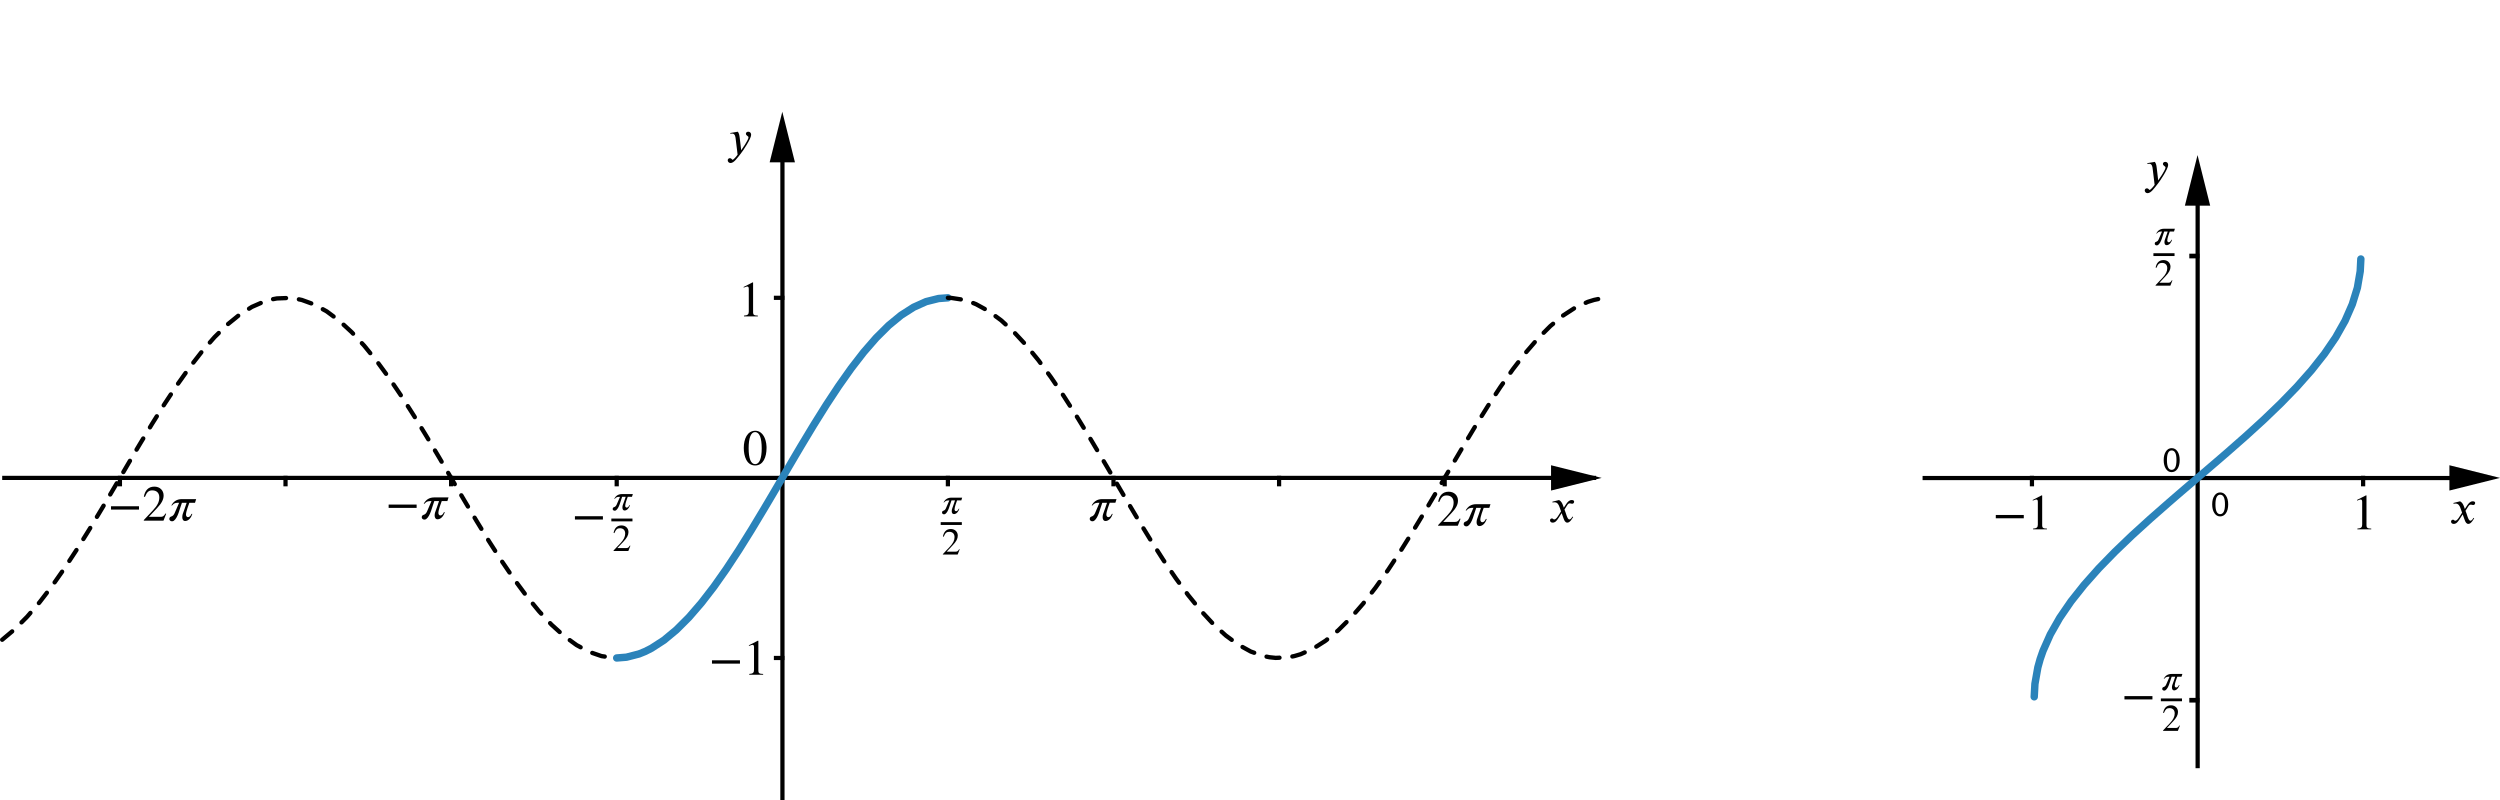 <?xml version='1.0' ?><svg xmlns:ns0="http://www.iki.fi/pav/software/textext/" xmlns:dc="http://purl.org/dc/elements/1.1/" xmlns:cc="http://creativecommons.org/ns#" xmlns:rdf="http://www.w3.org/1999/02/22-rdf-syntax-ns#" xmlns:svg="http://www.w3.org/2000/svg" xmlns="http://www.w3.org/2000/svg" id="svg2" version="1.1" width="576.87" height="184.7" viewBox="5.5 93.486 1173.872 375.847" preserveAspectRatio="none">
  <defs id="defs351">
    <clipPath id="clip1">
      <path id="path9" d="m 0,0 0,439 758,0 0,-439 z" />
    </clipPath>
    <clipPath id="clip2">
      <path id="path18" d="m 0,0 0,439 758,0 0,-439 z" />
    </clipPath>
    <clipPath id="clip3">
      <path id="path27" d="m 0,0 0,439 758,0 0,-439 z" />
    </clipPath>
    <clipPath id="clip4">
      <path id="path36" d="m 0,0 0,439 758,0 0,-439 z" />
    </clipPath>
    <clipPath id="clip6">
      <path id="path54" d="m 0,0 0,439 758,0 0,-439 z" />
    </clipPath>
    <clipPath id="clip8">
      <path id="path72" d="m 0,0 0,439 758,0 0,-439 z" />
    </clipPath>
    <clipPath id="clip10">
      <path id="path90" d="m 0,0 0,439 758,0 0,-439 z" />
    </clipPath>
    <clipPath id="clip12">
      <path id="path108" d="m 0,0 0,439 758,0 0,-439 z" />
    </clipPath>
    <clipPath id="clip13">
      <path id="path117" d="m 0,0 0,439 758,0 0,-439 z" />
    </clipPath>
    <clipPath id="clip15">
      <path id="path135" d="m 0,0 0,439 758,0 0,-439 z" />
    </clipPath>
    <clipPath id="clip17">
      <path id="path153" d="m 0,0 0,439 758,0 0,-439 z" />
    </clipPath>
    <clipPath id="clip19">
      <path id="path171" d="m 0,0 0,439 758,0 0,-439 z" />
    </clipPath>
    <clipPath id="clip21">
      <path id="path189" d="m 0,0 0,439 758,0 0,-439 z" />
    </clipPath>
    <clipPath id="clip25">
      <path id="path225" d="m 0,0 0,439 758,0 0,-439 z" />
    </clipPath>
    <clipPath id="clip26">
      <path id="path234" d="m 0,0 0,439 758,0 0,-439 z" />
    </clipPath>
    <clipPath id="clip28">
      <path id="path252" d="m 0,0 0,439 758,0 0,-439 z" />
    </clipPath>
    <clipPath clipPathUnits="userSpaceOnUse" id="clipPath3195">
      <rect style="fill:#000000;fill-opacity:0;fill-rule:nonzero;stroke:#2b83ba;stroke-width:3.364;stroke-linecap:square;stroke-miterlimit:4;stroke-opacity:1;stroke-dasharray:none;stroke-dashoffset:0" id="rect3197" width="723.52" height="452.2" x="109.328" y="-46.884" ry="0.626" />
    </clipPath>
  </defs>
  <g style="stroke-width:1;stroke-linecap:square;stroke-linejoin:miter;stroke-miterlimit:10;stroke-dasharray:none;stroke-dashoffset:0" id="misc" transform="matrix(0.9,0,0,0.9,410.329,128.284)" clip-path="url(#clipPath3195)" />
  <g id="g8904">
    <g transform="matrix(0.693,0,0,0.693,116.482,165.18)" clip-path="url(#clip1)" id="g11" style="stroke-width:1;stroke-linecap:square;stroke-linejoin:miter;stroke-miterlimit:10;stroke-dasharray:none;stroke-dashoffset:0">
      <g id="g13" style="fill:none;stroke:#000000;stroke-width:2.858;stroke-linecap:butt;stroke-opacity:1">
        <path style="stroke-width:2.858" d="m 370,3 0,436" id="path15" />
      </g>
    </g>
    <g transform="matrix(0.99,0,0,0.99,6.529,143.971)" clip-path="url(#clip2)" id="g20" style="stroke-width:1;stroke-linecap:square;stroke-linejoin:miter;stroke-miterlimit:10;stroke-dasharray:none;stroke-dashoffset:0">
      <g id="g22" style="fill:#000000;fill-opacity:1;fill-rule:evenodd;stroke:none">
        <path d="m 370,2 -6,24 12,0" id="path24" />
      </g>
    </g>
    <g transform="matrix(0.99,0,0,0.99,6.529,95.133)" clip-path="url(#clip3)" id="g29" style="stroke-width:1;stroke-linecap:square;stroke-linejoin:miter;stroke-miterlimit:10;stroke-dasharray:none;stroke-dashoffset:0">
      <g id="g31" style="fill:none;stroke:#000000;stroke-width:2;stroke-linecap:butt;stroke-opacity:1">
        <path d="m 0,225 755,0" id="path33" />
      </g>
    </g>
    <g transform="matrix(0.99,0,0,0.99,9.112,95.133)" clip-path="url(#clip4)" id="g38" style="stroke-width:1;stroke-linecap:square;stroke-linejoin:miter;stroke-miterlimit:10;stroke-dasharray:none;stroke-dashoffset:0">
      <g id="g40" style="fill:#000000;fill-opacity:1;fill-rule:evenodd;stroke:none">
        <path d="m 756,225 -24,-6 0,12" id="path42" />
      </g>
    </g>
    <g transform="matrix(0.99,0,0,0.99,6.529,95.133)" clip-path="url(#clip6)" id="g56" style="stroke-width:1;stroke-linecap:square;stroke-linejoin:miter;stroke-miterlimit:10;stroke-dasharray:none;stroke-dashoffset:0">
      <g id="g58" style="fill:none;stroke:#000000;stroke-width:2;stroke-linecap:butt;stroke-opacity:1">
        <path d="m 55.841,225 0,3" id="path60" />
      </g>
    </g>
    <g transform="matrix(0.99,0,0,0.99,6.529,95.133)" clip-path="url(#clip8)" id="g74" style="stroke-width:1;stroke-linecap:square;stroke-linejoin:miter;stroke-miterlimit:10;stroke-dasharray:none;stroke-dashoffset:0">
      <g id="g76" style="fill:none;stroke:#000000;stroke-width:2;stroke-linecap:butt;stroke-opacity:1">
        <path d="m 134.38,225 0,3" id="path78" />
      </g>
    </g>
    <g transform="matrix(0.99,0,0,0.99,6.529,95.133)" clip-path="url(#clip10)" id="g92" style="stroke-width:1;stroke-linecap:square;stroke-linejoin:miter;stroke-miterlimit:10;stroke-dasharray:none;stroke-dashoffset:0">
      <g id="g94" style="fill:none;stroke:#000000;stroke-width:2;stroke-linecap:butt;stroke-opacity:1">
        <path d="m 212.92,225 0,3" id="path96" />
      </g>
    </g>
    <g transform="matrix(0.99,0,0,0.99,6.529,95.133)" clip-path="url(#clip12)" id="g110" style="stroke-width:1;stroke-linecap:square;stroke-linejoin:miter;stroke-miterlimit:10;stroke-dasharray:none;stroke-dashoffset:0">
      <g id="g112" style="fill:none;stroke:#000000;stroke-width:2;stroke-linecap:butt;stroke-opacity:1">
        <path d="m 291.46,225 0,3" id="path114" />
      </g>
    </g>
    <g transform="matrix(0.99,0,0,0.99,6.529,95.133)" clip-path="url(#clip15)" id="g137" style="stroke-width:1;stroke-linecap:square;stroke-linejoin:miter;stroke-miterlimit:10;stroke-dasharray:none;stroke-dashoffset:0">
      <g id="g139" style="fill:none;stroke:#000000;stroke-width:2;stroke-linecap:butt;stroke-opacity:1">
        <path d="m 448.54,225 0,3" id="path141" />
      </g>
    </g>
    <g transform="matrix(0.99,0,0,0.99,6.529,95.133)" clip-path="url(#clip17)" id="g155" style="stroke-width:1;stroke-linecap:square;stroke-linejoin:miter;stroke-miterlimit:10;stroke-dasharray:none;stroke-dashoffset:0">
      <g id="g157" style="fill:none;stroke:#000000;stroke-width:2;stroke-linecap:butt;stroke-opacity:1">
        <path d="m 527.08,225 0,3" id="path159" />
      </g>
    </g>
    <g transform="matrix(0.99,0,0,0.99,6.529,95.133)" clip-path="url(#clip19)" id="g173" style="stroke-width:1;stroke-linecap:square;stroke-linejoin:miter;stroke-miterlimit:10;stroke-dasharray:none;stroke-dashoffset:0">
      <g id="g175" style="fill:none;stroke:#000000;stroke-width:2;stroke-linecap:butt;stroke-opacity:1">
        <path d="m 605.62,225 0,3" id="path177" />
      </g>
    </g>
    <g transform="matrix(0.99,0,0,0.99,6.529,95.133)" clip-path="url(#clip21)" id="g191" style="stroke-width:1;stroke-linecap:square;stroke-linejoin:miter;stroke-miterlimit:10;stroke-dasharray:none;stroke-dashoffset:0">
      <g id="g193" style="fill:none;stroke:#000000;stroke-width:2;stroke-linecap:butt;stroke-opacity:1">
        <path d="m 684.16,225 0,3" id="path195" />
      </g>
    </g>
    <g transform="matrix(0.99,0,0,0.99,6.529,95.133)" clip-path="url(#clip25)" id="g227" style="stroke-width:1;stroke-linecap:square;stroke-linejoin:miter;stroke-miterlimit:10;stroke-dasharray:none;stroke-dashoffset:0">
      <g id="g229" style="fill:none;stroke:#000000;stroke-width:2;stroke-linecap:butt;stroke-opacity:1">
        <path d="m 367,310.41 3,0" id="path231" />
      </g>
    </g>
    <g transform="matrix(0.99,0,0,0.99,6.529,95.133)" clip-path="url(#clip28)" id="g254" style="stroke-width:1;stroke-linecap:square;stroke-linejoin:miter;stroke-miterlimit:10;stroke-dasharray:none;stroke-dashoffset:0">
      <g id="g256" style="fill:none;stroke:#000000;stroke-width:2;stroke-linecap:butt;stroke-opacity:1">
        <path d="m 367,139.59 3,0" id="path258" />
      </g>
    </g>
    <path style="fill:none;stroke:#2b83ba;stroke-width:3.492;stroke-linecap:round;stroke-linejoin:round;stroke-miterlimit:10;stroke-dasharray:none;stroke-dashoffset:0;stroke-opacity:1" id="path287" d="m 295.074,402.439 4.584,-0.366 5.871,-1.515 2.93,-1.188 2.93,-1.485 5.861,-3.792 5.861,-4.861 5.861,-5.861 5.861,-6.782 5.871,-7.593 5.861,-8.326 5.861,-8.91 5.861,-9.395 5.861,-9.732 2.94,-4.96 2.93,-4.98 2.93,-5.009 2.93,-5 2.93,-4.99 2.93,-4.95 5.861,-9.722 5.861,-9.375 5.871,-8.9 5.861,-8.286 5.861,-7.574 5.861,-6.742 5.861,-5.831 5.871,-4.821 5.861,-3.742 5.861,-2.633 5.861,-1.465 4.356,-0.327" />
    <path style="fill:none;stroke:#000000;stroke-width:2.035;stroke-linecap:round;stroke-linejoin:round;stroke-miterlimit:10;stroke-dasharray:6.105,6.105;stroke-dashoffset:0;stroke-opacity:1" id="path300" d="m 450.584,233.327 1.505,0.04 5.861,0.891 2.94,0.891 2.93,1.178 5.861,3.217 5.861,4.306 5.861,5.346 5.861,6.306 5.871,7.178 5.861,7.96 5.861,8.613 5.861,9.158 5.861,9.573 5.861,9.851 2.94,4.99 2.93,5 2.93,5.009 2.93,4.99 5.861,9.851 5.861,9.573 5.861,9.167 5.871,8.623 5.861,7.96 5.861,7.197 5.861,6.316 5.861,5.356 5.871,4.316 5.861,3.227 5.861,2.079 2.93,0.604 2.93,0.307 5.861,-0.277 2.93,-0.584 2.94,-0.871 5.861,-2.614 5.861,-3.742 5.861,-4.801 5.861,-5.821 5.861,-6.732 5.871,-7.564 5.861,-8.276 5.861,-8.89 5.861,-9.375 5.861,-9.722 2.93,-4.95 2.94,-4.98 2.93,-5.009 2.93,-5 2.93,-4.99 2.93,-4.96 5.861,-9.732 5.861,-9.395 5.861,-8.93 5.871,-8.326 5.861,-7.603 5.861,-6.791 5.861,-5.871 5.861,-4.871 5.871,-3.812 5.861,-2.683 2.93,-0.911 2.93,-0.614" />
    <path style="fill:none;stroke:#000000;stroke-width:2.035;stroke-linecap:round;stroke-linejoin:round;stroke-miterlimit:10;stroke-dasharray:6.105,6.105;stroke-dashoffset:0;stroke-opacity:1" id="path313" d="m 6.529,393.876 5.863,-4.91 5.863,-5.91 5.863,-6.831 5.863,-7.633 5.862,-8.356 5.863,-8.94 5.863,-9.415 5.863,-9.752 2.931,-4.96 2.931,-4.99 2.931,-5 2.931,-5.009 2.931,-4.98 2.931,-4.94 5.862,-9.712 5.863,-9.355 5.863,-8.87 5.863,-8.257 5.863,-7.534 5.861,-6.692 5.861,-5.782 5.871,-4.762 5.861,-3.703 5.861,-2.564 2.93,-0.851 2.93,-0.554 5.861,-0.228 2.93,0.327 2.93,0.624 5.871,2.128 5.861,3.267 5.861,4.366 5.861,5.396 5.861,6.356 5.871,7.217 5.861,7.989 5.861,8.653 5.861,9.187 5.861,9.583 5.871,9.86 2.93,4.99 2.93,5.009 2.93,5 2.93,4.99 5.861,9.841 5.861,9.553 5.871,9.138 5.861,8.593 5.861,7.93 5.861,7.148 5.861,6.277 5.861,5.296 5.871,4.267 5.861,3.168 5.861,2.02 5.861,0.851 1.277,0.03" />
    <rect y="93.486" x="47.612" height="358.142" width="693.901" id="rect8402" style="fill:#000000;fill-opacity:0;fill-rule:nonzero;stroke:none" />
    <g style="font-style:normal;font-variant:normal;font-weight:normal;font-stretch:normal;letter-spacing:normal;word-spacing:normal;text-anchor:start;fill:none;fill-opacity:1;fill-rule:evenodd;stroke:#000000;stroke-linecap:butt;stroke-linejoin:miter;stroke-miterlimit:10.433;stroke-dasharray:none;stroke-dashoffset:0;stroke-opacity:1" id="g5812" transform="matrix(2,0,0,-2,285.729,1293.153)" xml:space="preserve" stroke-miterlimit="10.433" font-style="normal" font-variant="normal" font-weight="normal" font-stretch="normal" font-size-adjust="none" letter-spacing="normal" word-spacing="normal" ns0:text="$x$" ns0:preamble="/Users/prmb/CMEP/underground-inkscape-preamble.tex"><path style="fill:#000000;stroke-width:0" d="m 227.03,480.64 -0.23,0.64 c -0.15,0.39 -0.37,0.88 -0.89,1.16 l -1.56,-0.39 0.04,-0.21 c 0.12,0.05 0.29,0.07 0.45,0.07 0.65,0 0.95,-0.48 1.15,-1.05 l 0.39,-1.09 -0.76,-1.19 c -0.38,-0.58 -0.69,-0.7 -0.83,-0.7 -0.3,0 -0.25,0.24 -0.55,0.24 -0.3,0 -0.45,-0.25 -0.45,-0.44 0,-0.26 0.19,-0.55 0.61,-0.55 0.66,0 1,0.51 1.38,1.08 l 0.74,1.16 0.48,-1.33 c 0.15,-0.43 0.38,-0.91 0.86,-0.91 0.68,0 1.21,1.13 1.36,1.31 l -0.17,0.12 c -0.25,-0.51 -0.53,-0.68 -0.72,-0.68 -0.53,0 -0.8,1.6 -1.15,2.33 l 0.64,1 c 0.17,0.26 0.3,0.45 0.65,0.45 0.2,0 0.26,-0.1 0.52,-0.1 0.31,0 0.46,0.27 0.46,0.49 0,0.25 -0.2,0.39 -0.57,0.39 -0.6,0 -1.01,-0.52 -1.32,-0.99 z" id="path5814" /></g>    <g ns0:preamble="/Users/prmb/CMEP/underground-inkscape-preamble.tex" ns0:text="$y$" word-spacing="normal" letter-spacing="normal" font-size-adjust="none" font-stretch="normal" font-weight="normal" font-variant="normal" font-style="normal" stroke-miterlimit="10.433" xml:space="preserve" transform="matrix(2,0,0,-2,-100.372,1120.19)" id="g5816" style="font-style:normal;font-variant:normal;font-weight:normal;font-stretch:normal;letter-spacing:normal;word-spacing:normal;text-anchor:start;fill:none;fill-opacity:1;fill-rule:evenodd;stroke:#000000;stroke-linecap:butt;stroke-linejoin:miter;stroke-miterlimit:10.433;stroke-dasharray:none;stroke-dashoffset:0;stroke-opacity:1"><path id="path5818" d="m 226.62,480.86 -0.01,0.08 -0.01,0.08 -0.01,0.07 -0.01,0.07 -0.01,0.07 -0.01,0.07 -0.01,0.06 -0.01,0.06 -0.01,0.06 -0.01,0.05 -0.01,0.06 -0.01,0.05 -0.01,0.05 -0.01,0.04 -0.02,0.05 -0.01,0.05 -0.01,0.04 -0.02,0.04 -0.01,0.04 -0.01,0.04 -0.04,0.08 -0.03,0.07 -0.04,0.08 -0.04,0.07 -0.04,0.07 -0.05,0.07 -1.77,-0.3 0.02,-0.18 c 0.11,0.01 0.3,0.04 0.43,0.04 0.66,0 0.76,-0.71 0.82,-1.24 l 0.45,-3.7 c -0.31,-0.48 -0.98,-1.21 -1.18,-1.21 -0.19,0 -0.16,0.37 -0.67,0.37 -0.16,0 -0.47,-0.13 -0.47,-0.49 0,-0.28 0.22,-0.64 0.66,-0.64 0.8,0 1.57,1.15 2.43,2.24 0.5,0.62 2.41,3.46 2.41,4.38 0,0.46 -0.3,0.73 -0.67,0.73 -0.35,0 -0.56,-0.21 -0.56,-0.47 0,-0.45 0.61,-0.57 0.61,-0.82 0,-0.21 -0.09,-0.45 -0.33,-0.88 -0.26,-0.49 -0.67,-1.19 -1.39,-2.18 z" style="fill:#000000;stroke-width:0" /></g>    <g ns0:preamble="/Users/prmb/CMEP/underground-inkscape-preamble.tex" ns0:text="$\\frac\\pi 2$" word-spacing="normal" letter-spacing="normal" font-size-adjust="none" font-stretch="normal" font-weight="normal" font-variant="normal" font-style="normal" stroke-miterlimit="10.433" xml:space="preserve" transform="matrix(2,0,0,-2,-2.057,1298.78)" id="g4854" style="font-style:normal;font-variant:normal;font-weight:normal;font-stretch:normal;letter-spacing:normal;word-spacing:normal;text-anchor:start;fill:none;fill-opacity:1;fill-rule:evenodd;stroke:#000000;stroke-linecap:butt;stroke-linejoin:miter;stroke-miterlimit:10.433;stroke-dasharray:none;stroke-dashoffset:0;stroke-opacity:1"><path id="path4856" d="m 229.67,485.81 -2.5,0 c -0.93,0 -1.49,-0.41 -1.88,-1.12 l 0.14,0 c 0.39,0.47 0.72,0.47 1.23,0.47 l -0.79,-1.82 c -0.11,-0.26 -0.27,-0.52 -0.66,-0.62 -0.23,-0.07 -0.27,-0.3 -0.27,-0.43 0,-0.21 0.22,-0.39 0.45,-0.39 0.11,0 0.24,0.02 0.34,0.1 0.75,0.56 1.02,2.08 1.43,3.16 l 0.83,0 c -0.22,-0.74 -0.49,-1.36 -0.69,-1.99 -0.05,-0.17 -0.08,-0.35 -0.08,-0.55 0,-0.35 0.15,-0.67 0.51,-0.67 0.62,0 1.09,0.63 1.28,1.26 l -0.15,0 c -0.21,-0.48 -0.46,-0.58 -0.65,-0.58 -0.19,0 -0.33,0.22 -0.33,0.42 0,0.6 0.47,1.73 0.59,2.11 l 1,0 z" style="fill:#000000;stroke-width:0" /><line id="line4858" y2="479.73" x2="229.59" y1="479.73" x1="224.63" style="stroke-width:0.658" /><path id="path4860" d="m 229.09,473.67 -0.12,0.05 c -0.29,-0.5 -0.48,-0.59 -0.85,-0.59 l -2.08,0 1.46,1.56 c 0.79,0.83 1.14,1.49 1.14,2.2 0,0.87 -0.64,1.56 -1.64,1.56 -1.09,0 -1.66,-0.73 -1.85,-1.77 l 0.19,-0.04 c 0.35,0.87 0.66,1.15 1.3,1.15 0.76,0 1.24,-0.44 1.24,-1.25 0,-0.75 -0.32,-1.43 -1.16,-2.31 l -1.58,-1.67 0,-0.11 3.47,0 z" style="fill:#000000;stroke-width:0" /></g>    <g id="g5353" transform="matrix(2,0,0,-2,-172.925,1297.094)" xml:space="preserve" stroke-miterlimit="10.433" font-style="normal" font-variant="normal" font-weight="normal" font-stretch="normal" font-size-adjust="none" letter-spacing="normal" word-spacing="normal" ns0:text="$-\\frac\\pi 2$" ns0:preamble="/Users/prmb/CMEP/underground-inkscape-preamble.tex" style="font-style:normal;font-variant:normal;font-weight:normal;font-stretch:normal;letter-spacing:normal;word-spacing:normal;text-anchor:start;fill:none;fill-opacity:1;fill-rule:evenodd;stroke:#000000;stroke-linecap:butt;stroke-linejoin:miter;stroke-miterlimit:10.433;stroke-dasharray:none;stroke-dashoffset:0;stroke-opacity:1"><polygon style="fill:#000000;stroke-width:0" points="230.76,480.61 224.19,480.61 224.19,479.83 230.76,479.83 " id="polygon5355" /><path style="fill:#000000;stroke-width:0" d="m 237.79,485.81 -2.51,0 c -0.92,0 -1.49,-0.41 -1.88,-1.12 l 0.14,0 c 0.39,0.47 0.72,0.47 1.24,0.47 l -0.79,-1.82 c -0.12,-0.26 -0.28,-0.52 -0.66,-0.62 -0.23,-0.07 -0.28,-0.3 -0.28,-0.43 0,-0.21 0.23,-0.39 0.46,-0.39 0.1,0 0.24,0.02 0.33,0.1 0.75,0.56 1.03,2.08 1.43,3.16 l 0.84,0 c -0.22,-0.74 -0.49,-1.36 -0.7,-1.99 -0.05,-0.17 -0.07,-0.35 -0.07,-0.55 0,-0.35 0.15,-0.67 0.5,-0.67 0.62,0 1.09,0.63 1.28,1.26 l -0.14,0 c -0.22,-0.48 -0.46,-0.58 -0.65,-0.58 -0.2,0 -0.34,0.22 -0.34,0.42 0,0.6 0.47,1.73 0.6,2.11 l 0.99,0 z" id="path5357" /><line style="stroke-width:0.658" x1="232.74" y1="479.73" x2="237.7" y2="479.73" id="line5359" /><path style="fill:#000000;stroke-width:0" d="m 237.21,473.67 -0.12,0.05 c -0.3,-0.5 -0.49,-0.59 -0.86,-0.59 l -2.08,0 1.47,1.56 c 0.79,0.83 1.14,1.49 1.14,2.2 0,0.87 -0.64,1.56 -1.65,1.56 -1.09,0 -1.66,-0.73 -1.84,-1.77 l 0.18,-0.04 c 0.36,0.87 0.67,1.15 1.31,1.15 0.75,0 1.23,-0.44 1.23,-1.25 0,-0.75 -0.32,-1.43 -1.15,-2.31 l -1.58,-1.67 0,-0.11 3.47,0 z" id="path5361" /></g>    <g style="font-style:normal;font-variant:normal;font-weight:normal;font-stretch:normal;letter-spacing:normal;word-spacing:normal;text-anchor:start;fill:none;fill-opacity:1;fill-rule:evenodd;stroke:#000000;stroke-linecap:butt;stroke-linejoin:miter;stroke-miterlimit:10.433;stroke-dasharray:none;stroke-dashoffset:0;stroke-opacity:1" ns0:preamble="/Users/prmb/CMEP/underground-inkscape-preamble.tex" ns0:text="$\\pi$" word-spacing="normal" letter-spacing="normal" font-size-adjust="none" font-stretch="normal" font-weight="normal" font-variant="normal" font-style="normal" stroke-miterlimit="10.433" xml:space="preserve" transform="matrix(2,0,0,-2,69.483,1292.421)" id="g5852"><path id="path5854" d="m 230.14,482.29 -3.33,0 c -1.23,0 -1.99,-0.55 -2.5,-1.49 l 0.18,0 c 0.52,0.63 0.96,0.63 1.65,0.63 l -1.05,-2.44 c -0.16,-0.34 -0.37,-0.68 -0.88,-0.82 -0.31,-0.09 -0.36,-0.39 -0.36,-0.57 0,-0.28 0.29,-0.52 0.6,-0.52 0.14,0 0.32,0.03 0.45,0.13 0.99,0.74 1.35,2.78 1.9,4.22 l 1.11,0 c -0.3,-1 -0.65,-1.82 -0.92,-2.66 -0.08,-0.22 -0.11,-0.46 -0.11,-0.73 0,-0.46 0.2,-0.89 0.67,-0.89 0.83,0 1.45,0.83 1.7,1.68 l -0.19,0 c -0.28,-0.64 -0.61,-0.78 -0.86,-0.78 -0.26,0 -0.45,0.3 -0.45,0.57 0,0.79 0.63,2.3 0.79,2.81 l 1.33,0 z" style="fill:#000000;stroke-width:0" /></g>    <g id="g6333" transform="matrix(2,0,0,-2,233.229,1294.806)" xml:space="preserve" stroke-miterlimit="10.433" font-style="normal" font-variant="normal" font-weight="normal" font-stretch="normal" font-size-adjust="none" letter-spacing="normal" word-spacing="normal" ns0:text="$2\\pi$" ns0:preamble="/Users/prmb/CMEP/underground-inkscape-preamble.tex" style="font-style:normal;font-variant:normal;font-weight:normal;font-stretch:normal;letter-spacing:normal;word-spacing:normal;text-anchor:start;fill:none;fill-opacity:1;fill-rule:evenodd;stroke:#000000;stroke-linecap:butt;stroke-linejoin:miter;stroke-miterlimit:10.433;stroke-dasharray:none;stroke-dashoffset:0;stroke-opacity:1"><path style="fill:#000000;stroke-width:0" d="m 229.03,478.85 -0.17,0.07 c -0.39,-0.66 -0.63,-0.79 -1.13,-0.79 l -2.76,0 1.94,2.08 c 1.06,1.11 1.52,1.99 1.52,2.93 0,1.17 -0.85,2.08 -2.19,2.08 -1.45,0 -2.21,-0.97 -2.45,-2.35 l 0.24,-0.06 c 0.48,1.15 0.89,1.53 1.74,1.53 1,0 1.64,-0.59 1.64,-1.66 0,-1.01 -0.42,-1.9 -1.53,-3.07 l -2.11,-2.23 0,-0.15 4.62,0 z" id="path6335" /><path style="fill:#000000;stroke-width:0" d="m 236.06,482.29 -3.33,0 c -1.22,0 -1.98,-0.55 -2.5,-1.49 l 0.19,0 c 0.52,0.63 0.96,0.63 1.64,0.63 l -1.05,-2.44 c -0.16,-0.34 -0.37,-0.68 -0.88,-0.82 -0.3,-0.09 -0.36,-0.39 -0.36,-0.57 0,-0.28 0.29,-0.52 0.6,-0.52 0.14,0 0.32,0.03 0.45,0.13 0.99,0.74 1.36,2.78 1.9,4.22 l 1.11,0 c -0.29,-1 -0.65,-1.82 -0.92,-2.66 -0.07,-0.22 -0.11,-0.46 -0.11,-0.73 0,-0.46 0.2,-0.89 0.68,-0.89 0.82,0 1.45,0.83 1.7,1.68 l -0.19,0 c -0.29,-0.64 -0.62,-0.78 -0.86,-0.78 -0.26,0 -0.45,0.3 -0.45,0.57 0,0.79 0.62,2.3 0.79,2.81 l 1.32,0 z" id="path6337" /></g>    <g style="font-style:normal;font-variant:normal;font-weight:normal;font-stretch:normal;letter-spacing:normal;word-spacing:normal;text-anchor:start;fill:none;fill-opacity:1;fill-rule:evenodd;stroke:#000000;stroke-linecap:butt;stroke-linejoin:miter;stroke-miterlimit:10.433;stroke-dasharray:none;stroke-dashoffset:0;stroke-opacity:1" ns0:preamble="/Users/prmb/CMEP/underground-inkscape-preamble.tex" ns0:text="$-\\pi$" word-spacing="normal" letter-spacing="normal" font-size-adjust="none" font-stretch="normal" font-weight="normal" font-variant="normal" font-style="normal" stroke-miterlimit="10.433" xml:space="preserve" transform="matrix(2,0,0,-2,-260.394,1291.626)" id="g6810"><polygon id="polygon6812" points="230.76,480.61 224.19,480.61 224.19,479.83 230.76,479.83 " style="fill:#000000;stroke-width:0" /><path id="path6814" d="m 238.25,482.29 -3.33,0 c -1.22,0 -1.98,-0.55 -2.5,-1.49 l 0.19,0 c 0.52,0.63 0.96,0.63 1.64,0.63 l -1.05,-2.44 c -0.15,-0.34 -0.36,-0.68 -0.87,-0.82 -0.31,-0.09 -0.37,-0.39 -0.37,-0.57 0,-0.28 0.3,-0.52 0.6,-0.52 0.15,0 0.32,0.03 0.45,0.13 0.99,0.74 1.36,2.78 1.9,4.22 l 1.11,0 c -0.29,-1 -0.65,-1.82 -0.92,-2.66 -0.07,-0.22 -0.11,-0.46 -0.11,-0.73 0,-0.46 0.21,-0.89 0.68,-0.89 0.82,0 1.45,0.83 1.7,1.68 l -0.19,0 c -0.28,-0.64 -0.61,-0.78 -0.86,-0.78 -0.26,0 -0.45,0.3 -0.45,0.57 0,0.79 0.62,2.3 0.79,2.81 l 1.32,0 z" style="fill:#000000;stroke-width:0" /></g>    <g id="g7286" transform="matrix(2,0,0,-2,-390.754,1292.421)" xml:space="preserve" stroke="black" stroke-linecap="butt" stroke-linejoin="miter" stroke-miterlimit="10.433" stroke-dasharray="none" stroke-dashoffset="0" stroke-opacity="1" fill="none" fill-rule="evenodd" fill-opacity="1" font-style="normal" font-variant="normal" font-weight="normal" font-stretch="normal" font-size-adjust="none" letter-spacing="normal" word-spacing="normal" text-anchor="start" ns0:text="$-2\\pi$" ns0:preamble="/Users/prmb/CMEP/underground-inkscape-preamble.tex" style="font-style:normal;font-variant:normal;font-weight:normal;font-stretch:normal;letter-spacing:normal;word-spacing:normal;text-anchor:start;fill:none;fill-opacity:1;fill-rule:evenodd;stroke:#000000;stroke-linecap:butt;stroke-linejoin:miter;stroke-miterlimit:10.433;stroke-dasharray:none;stroke-dashoffset:0;stroke-opacity:1"><polygon points="230.76,479.83 230.76,480.61 224.19,480.61 224.19,479.83 " stroke-width="0" fill="black" id="polygon7288" /><path d="M237.14,478.85 L236.98,478.92 C236.59,478.26,236.34,478.13,235.85,478.13 H233.08 L235.03,480.21 C236.08,481.32,236.54,482.2,236.54,483.14 C236.54,484.31,235.69,485.22,234.36,485.22 C232.91,485.22,232.15,484.25,231.9,482.87 L232.15,482.81 C232.62,483.96,233.04,484.34,233.88,484.34 C234.89,484.34,235.53,483.75,235.53,482.68 C235.53,481.67,235.1,480.78,233.99,479.61 L231.89,477.38 V477.23 H236.51 Z " stroke-width="0" fill="black" id="path7290" /><path d="M244.18,482.29 H240.85 C239.62,482.29,238.87,481.74,238.35,480.8 H238.53 C239.05,481.43,239.49,481.43,240.18,481.43 L239.12,478.99 C238.97,478.65,238.76,478.31,238.25,478.17 C237.94,478.08,237.88,477.78,237.88,477.6 C237.88,477.32,238.18,477.08,238.49,477.08 C238.63,477.08,238.81,477.11,238.94,477.21 C239.93,477.95,240.29,479.99,240.84,481.43 H241.95 C241.65,480.43,241.3,479.61,241.02,478.77 C240.96,478.55,240.92,478.31,240.92,478.04 C240.92,477.58,241.12,477.15,241.59,477.15 C242.42,477.15,243.04,477.98,243.29,478.83 H243.1 C242.82,478.19,242.49,478.05,242.24,478.05 C241.98,478.05,241.79,478.35,241.79,478.62 C241.79,479.41,242.42,480.92,242.58,481.43 H243.91 Z " stroke-width="0" fill="black" id="path7292" /></g>    <g style="font-style:normal;font-variant:normal;font-weight:normal;font-stretch:normal;letter-spacing:normal;word-spacing:normal;text-anchor:start;fill:none;fill-opacity:1;fill-rule:evenodd;stroke:#000000;stroke-linecap:butt;stroke-linejoin:miter;stroke-miterlimit:10.433;stroke-dasharray:none;stroke-dashoffset:0;stroke-opacity:1" ns0:preamble="/Users/prmb/CMEP/underground-inkscape-preamble.tex" ns0:text="$1$" word-spacing="normal" letter-spacing="normal" font-size-adjust="none" font-stretch="normal" font-weight="normal" font-variant="normal" font-style="normal" stroke-miterlimit="10.433" xml:space="preserve" transform="matrix(2,0,0,-2,-94.808,1196.499)" id="g7758"><path id="path7760" d="m 228.08,477.23 0,0.18 c -0.88,0 -1.12,0.21 -1.12,0.72 l 0,7.05 -0.1,0.04 -2.12,-1.08 0,-0.16 0.32,0.11 c 0.21,0.09 0.41,0.15 0.53,0.15 0.25,0 0.36,-0.18 0.36,-0.58 l 0,-5.3 c 0,-0.65 -0.25,-0.9 -1.13,-0.95 l 0,-0.18 z" style="fill:#000000;stroke-width:0" /></g>    <g id="g8215" transform="matrix(2,0,0,-2,-108.571,1364.755)" xml:space="preserve" stroke-miterlimit="10.433" font-style="normal" font-variant="normal" font-weight="normal" font-stretch="normal" font-size-adjust="none" letter-spacing="normal" word-spacing="normal" ns0:text="$-1$" ns0:preamble="/Users/prmb/CMEP/underground-inkscape-preamble.tex" style="font-style:normal;font-variant:normal;font-weight:normal;font-stretch:normal;letter-spacing:normal;word-spacing:normal;text-anchor:start;fill:none;fill-opacity:1;fill-rule:evenodd;stroke:#000000;stroke-linecap:butt;stroke-linejoin:miter;stroke-miterlimit:10.433;stroke-dasharray:none;stroke-dashoffset:0;stroke-opacity:1"><polygon style="fill:#000000;stroke-width:0" points="224.19,480.61 224.19,479.83 230.76,479.83 230.76,480.61 " id="polygon8217" /><path style="fill:#000000;stroke-width:0" d="m 236.2,477.23 0,0.18 c -0.89,0 -1.12,0.21 -1.12,0.72 l 0,7.05 -0.11,0.04 -2.11,-1.08 0,-0.16 0.32,0.11 c 0.21,0.09 0.41,0.15 0.53,0.15 0.25,0 0.35,-0.18 0.35,-0.58 l 0,-5.3 c 0,-0.65 -0.24,-0.9 -1.12,-0.95 l 0,-0.18 z" id="path8219" /></g>    <g style="font-style:normal;font-variant:normal;font-weight:normal;font-stretch:normal;letter-spacing:normal;word-spacing:normal;text-anchor:start;fill:none;fill-opacity:1;fill-rule:evenodd;stroke:#000000;stroke-linecap:butt;stroke-linejoin:miter;stroke-miterlimit:10.433;stroke-dasharray:none;stroke-dashoffset:0;stroke-opacity:1" ns0:preamble="/Users/prmb/CMEP/underground-inkscape-preamble.tex" ns0:text="$0$" word-spacing="normal" letter-spacing="normal" font-size-adjust="none" font-stretch="normal" font-weight="normal" font-variant="normal" font-style="normal" stroke-miterlimit="10.433" xml:space="preserve" transform="matrix(2,0,0,-2,-92.673,1266.19)" id="g8676"><path id="path8678" d="m 229.05,481.13 0,0.23 -0.01,0.22 -0.02,0.21 -0.02,0.21 -0.02,0.21 -0.04,0.2 -0.04,0.19 -0.04,0.19 -0.05,0.18 -0.05,0.18 -0.06,0.17 -0.07,0.17 -0.07,0.16 -0.07,0.15 -0.08,0.14 -0.09,0.14 -0.09,0.13 -0.09,0.13 -0.1,0.11 -0.1,0.11 -0.11,0.1 -0.11,0.1 -0.11,0.08 -0.12,0.08 -0.12,0.07 -0.12,0.06 -0.13,0.05 -0.13,0.04 -0.14,0.03 -0.13,0.03 -0.15,0.01 -0.14,0.01 c -1.9,0 -2.72,-1.93 -2.72,-4.02 0,-1.93 0.66,-4.13 2.67,-4.13 l 0,0.31 c -1.01,0 -1.53,1.34 -1.53,3.74 0,2.4 0.53,3.79 1.51,3.79 1.04,0 1.56,-1.38 1.56,-3.84 l 0,0 c 0,-2.34 -0.53,-3.69 -1.54,-3.69 l 0,-0.31 c 1.93,0 2.67,2.03 2.67,4.06 z" style="fill:#000000;stroke-width:0" /></g>  </g>
  <g id="g10836">
    <g style="stroke-width:1;stroke-linecap:square;stroke-linejoin:miter;stroke-miterlimit:10;stroke-dasharray:none;stroke-dashoffset:0" id="g4343" clip-path="url(#clip1)" transform="matrix(0.644,0,0,0.644,799.121,171.488)">
      <g style="fill:none;stroke:#000000;stroke-width:3.075;stroke-linecap:butt;stroke-opacity:1" id="g4345">
        <path style="stroke-width:3.075" id="path4347" d="m 370,3 0,436" />
      </g>
    </g>
    <g style="stroke-width:1;stroke-linecap:square;stroke-linejoin:miter;stroke-miterlimit:10;stroke-dasharray:none;stroke-dashoffset:0" id="g4349" clip-path="url(#clip2)" transform="matrix(0.99,0,0,0.99,671.051,164.319)">
      <g style="fill:#000000;fill-opacity:1;fill-rule:evenodd;stroke:none" id="g4351">
        <path id="path4353" d="m 370,2 -6,24 12,0" />
      </g>
    </g>
    <g style="stroke-width:1;stroke-linecap:square;stroke-linejoin:miter;stroke-miterlimit:10;stroke-dasharray:none;stroke-dashoffset:0" id="g4355" clip-path="url(#clip3)" transform="matrix(0.35,0,0,0.35,908.243,239.186)">
      <g style="fill:none;stroke:#000000;stroke-width:5.661;stroke-linecap:butt;stroke-opacity:1" id="g4357">
        <path style="stroke-width:5.661" id="path4359" d="m 0,225 755,0" />
      </g>
    </g>
    <g style="stroke-width:1;stroke-linecap:square;stroke-linejoin:miter;stroke-miterlimit:10;stroke-dasharray:none;stroke-dashoffset:0" id="g4361" clip-path="url(#clip4)" transform="matrix(0.99,0,0,0.99,430.933,95.133)">
      <g style="fill:#000000;fill-opacity:1;fill-rule:evenodd;stroke:none" id="g4363">
        <path id="path4365" d="m 756,225 -24,-6 0,12" />
      </g>
    </g>
    <g style="stroke-width:1;stroke-linecap:square;stroke-linejoin:miter;stroke-miterlimit:10;stroke-dasharray:none;stroke-dashoffset:0" id="g4409" clip-path="url(#clip12)" transform="matrix(0.99,0,0,0.99,671.051,95.133)">
      <g style="fill:none;stroke:#000000;stroke-width:2;stroke-linecap:butt;stroke-opacity:1" id="g4411">
        <path id="path4413" d="m 291.46,225 0,3" />
      </g>
    </g>
    <g style="stroke-width:1;stroke-linecap:square;stroke-linejoin:miter;stroke-miterlimit:10;stroke-dasharray:none;stroke-dashoffset:0" id="g4415" clip-path="url(#clip13)" transform="matrix(0.99,0,0,0.99,671.051,95.133)">
      <g style="fill:#000000;fill-opacity:1;fill-rule:nonzero;stroke:none" id="g4417">
        <path id="path4419" d="m 380.7,243.27 q -1.68,0 -2.71,-1.58 -1.04,-1.58 -1.04,-4.12 0,-2.56 1.05,-4.12 1.04,-1.56 2.75,-1.56 1.7,0 2.75,1.56 1.04,1.56 1.04,4.1 0,2.61 -1.04,4.16 -1.05,1.56 -2.8,1.56 z m 0.02,-1.08 q 2.29,0 2.29,-4.66 0,-4.56 -2.26,-4.56 -2.26,0 -2.26,4.6 0,4.62 2.23,4.62 z" />
      </g>
    </g>
    <g style="stroke-width:1;stroke-linecap:square;stroke-linejoin:miter;stroke-miterlimit:10;stroke-dasharray:none;stroke-dashoffset:0" id="g4427" clip-path="url(#clip15)" transform="matrix(0.99,0,0,0.99,671.051,95.133)">
      <g style="fill:none;stroke:#000000;stroke-width:2;stroke-linecap:butt;stroke-opacity:1" id="g4429">
        <path id="path4431" d="m 448.54,225 0,3" />
      </g>
    </g>
    <g style="stroke-width:1;stroke-linecap:square;stroke-linejoin:miter;stroke-miterlimit:10;stroke-dasharray:none;stroke-dashoffset:0" id="g4487" clip-path="url(#clip25)" transform="matrix(0.99,0,0,1.221,671.051,43.265)">
      <g style="fill:none;stroke:#000000;stroke-width:1.801;stroke-linecap:butt;stroke-opacity:1" id="g4489">
        <path style="stroke-width:1.801" id="path4491" d="m 367,310.41 3,0" />
      </g>
    </g>
    <g style="stroke-width:1;stroke-linecap:square;stroke-linejoin:miter;stroke-miterlimit:10;stroke-dasharray:none;stroke-dashoffset:0" id="g4493" clip-path="url(#clip26)" transform="matrix(0.99,0,0,0.99,671.051,95.133)">
      <g style="fill:#000000;fill-opacity:1;fill-rule:nonzero;stroke:none" id="g4495">
        <path id="path4497" d="m 357.7,222.27 q -1.68,0 -2.71,-1.58 -1.04,-1.58 -1.04,-4.12 0,-2.56 1.05,-4.12 1.04,-1.56 2.75,-1.56 1.7,0 2.75,1.56 1.04,1.56 1.04,4.1 0,2.61 -1.04,4.16 -1.05,1.56 -2.8,1.56 z m 0.02,-1.08 q 2.29,0 2.29,-4.66 0,-4.56 -2.26,-4.56 -2.26,0 -2.26,4.6 0,4.62 2.23,4.62 z" />
      </g>
    </g>
    <g style="stroke-width:1;stroke-linecap:square;stroke-linejoin:miter;stroke-miterlimit:10;stroke-dasharray:none;stroke-dashoffset:0" id="g4505" clip-path="url(#clip28)" transform="matrix(0.99,0,0,1.221,671.051,43.265)">
      <g style="fill:none;stroke:#000000;stroke-width:1.801;stroke-linecap:butt;stroke-opacity:1" id="g4507">
        <path style="stroke-width:1.801" id="path4509" d="m 367,139.59 3,0" />
      </g>
    </g>
    <path d="m 960.665,420.672 0.332,-6.059 1.374,-7.761 1.077,-3.874 1.347,-3.874 3.439,-7.748 4.408,-7.748 5.315,-7.748 6.15,-7.748 6.887,-7.761 7.551,-7.748 8.081,-7.748 8.521,-7.748 8.826,-7.748 4.498,-3.887 4.516,-3.874 4.543,-3.874 4.534,-3.874 4.525,-3.874 4.489,-3.874 8.817,-7.748 8.503,-7.748 8.072,-7.761 7.515,-7.748 6.869,-7.748 6.114,-7.748 5.288,-7.748 4.373,-7.761 3.394,-7.748 2.388,-7.748 1.329,-7.748 0.296,-5.758" id="path4527" style="fill:none;stroke:#2b83ba;stroke-width:3.492;stroke-linecap:round;stroke-linejoin:round;stroke-miterlimit:10;stroke-dasharray:none;stroke-dashoffset:0;stroke-opacity:1" />
    <g ns0:preamble="/Users/prmb/CMEP/underground-inkscape-preamble.tex" ns0:text="$x$" word-spacing="normal" letter-spacing="normal" font-size-adjust="none" font-stretch="normal" font-weight="normal" font-variant="normal" font-style="normal" stroke-miterlimit="10.433" xml:space="preserve" transform="matrix(2,0,0,-2,708.805,1293.749)" id="content" style="font-style:normal;font-variant:normal;font-weight:normal;font-stretch:normal;letter-spacing:normal;word-spacing:normal;text-anchor:start;fill:none;fill-opacity:1;fill-rule:evenodd;stroke:#000000;stroke-linecap:butt;stroke-linejoin:miter;stroke-miterlimit:10.433;stroke-dasharray:none;stroke-dashoffset:0;stroke-opacity:1"><path id="path4987" d="m 227.03,480.64 -0.23,0.64 c -0.15,0.39 -0.37,0.88 -0.89,1.16 l -1.56,-0.39 0.04,-0.21 c 0.12,0.05 0.29,0.07 0.45,0.07 0.65,0 0.95,-0.48 1.15,-1.05 l 0.39,-1.09 -0.76,-1.19 c -0.38,-0.58 -0.69,-0.7 -0.83,-0.7 -0.3,0 -0.25,0.24 -0.55,0.24 -0.3,0 -0.45,-0.25 -0.45,-0.44 0,-0.26 0.19,-0.55 0.61,-0.55 0.66,0 1,0.51 1.38,1.08 l 0.74,1.16 0.48,-1.33 c 0.15,-0.43 0.38,-0.91 0.86,-0.91 0.68,0 1.21,1.13 1.36,1.31 l -0.17,0.12 c -0.25,-0.51 -0.53,-0.68 -0.72,-0.68 -0.53,0 -0.8,1.6 -1.15,2.33 l 0.64,1 c 0.17,0.26 0.3,0.45 0.65,0.45 0.2,0 0.26,-0.1 0.52,-0.1 0.31,0 0.46,0.27 0.46,0.49 0,0.25 -0.2,0.39 -0.57,0.39 -0.6,0 -1.01,-0.52 -1.32,-0.99 z" style="fill:#000000;stroke-width:0" /></g>    <g style="font-style:normal;font-variant:normal;font-weight:normal;font-stretch:normal;letter-spacing:normal;word-spacing:normal;text-anchor:start;fill:none;fill-opacity:1;fill-rule:evenodd;stroke:#000000;stroke-linecap:butt;stroke-linejoin:miter;stroke-miterlimit:10.433;stroke-dasharray:none;stroke-dashoffset:0;stroke-opacity:1" id="g5537" transform="matrix(2,0,0,-2,564.987,1134.353)" xml:space="preserve" stroke-miterlimit="10.433" font-style="normal" font-variant="normal" font-weight="normal" font-stretch="normal" font-size-adjust="none" letter-spacing="normal" word-spacing="normal" ns0:text="$y$" ns0:preamble="/Users/prmb/CMEP/underground-inkscape-preamble.tex"><path style="fill:#000000;stroke-width:0" d="m 226.62,480.86 -0.01,0.08 -0.01,0.08 -0.01,0.07 -0.01,0.07 -0.01,0.07 -0.01,0.07 -0.01,0.06 -0.01,0.06 -0.01,0.06 -0.01,0.05 -0.01,0.06 -0.01,0.05 -0.01,0.05 -0.01,0.04 -0.02,0.05 -0.01,0.05 -0.01,0.04 -0.02,0.04 -0.01,0.04 -0.01,0.04 -0.04,0.08 -0.03,0.07 -0.04,0.08 -0.04,0.07 -0.04,0.07 -0.05,0.07 -1.77,-0.3 0.02,-0.18 c 0.11,0.01 0.3,0.04 0.43,0.04 0.66,0 0.76,-0.71 0.82,-1.24 l 0.45,-3.7 c -0.31,-0.48 -0.98,-1.21 -1.18,-1.21 -0.19,0 -0.16,0.37 -0.67,0.37 -0.16,0 -0.47,-0.13 -0.47,-0.49 0,-0.28 0.22,-0.64 0.66,-0.64 0.8,0 1.57,1.15 2.43,2.24 0.5,0.62 2.41,3.46 2.41,4.38 0,0.46 -0.3,0.73 -0.67,0.73 -0.35,0 -0.56,-0.21 -0.56,-0.47 0,-0.45 0.61,-0.57 0.61,-0.82 0,-0.21 -0.09,-0.45 -0.33,-0.88 -0.26,-0.49 -0.67,-1.19 -1.39,-2.18 z" id="path5539" /></g>    <g id="g9260" transform="matrix(2,0,0,-2,567.372,1172.508)" xml:space="preserve" stroke-miterlimit="10.433" font-style="normal" font-variant="normal" font-weight="normal" font-stretch="normal" font-size-adjust="none" letter-spacing="normal" word-spacing="normal" ns0:text="$\\frac\\pi 2$" ns0:preamble="/Users/prmb/CMEP/underground-inkscape-preamble.tex" style="font-style:normal;font-variant:normal;font-weight:normal;font-stretch:normal;letter-spacing:normal;word-spacing:normal;text-anchor:start;fill:none;fill-opacity:1;fill-rule:evenodd;stroke:#000000;stroke-linecap:butt;stroke-linejoin:miter;stroke-miterlimit:10.433;stroke-dasharray:none;stroke-dashoffset:0;stroke-opacity:1"><path style="fill:#000000;stroke-width:0" d="m 229.67,485.81 -2.5,0 c -0.93,0 -1.49,-0.41 -1.88,-1.12 l 0.14,0 c 0.39,0.47 0.72,0.47 1.23,0.47 l -0.79,-1.82 c -0.11,-0.26 -0.27,-0.52 -0.66,-0.62 -0.23,-0.07 -0.27,-0.3 -0.27,-0.43 0,-0.21 0.22,-0.39 0.45,-0.39 0.11,0 0.24,0.02 0.34,0.1 0.75,0.56 1.02,2.08 1.43,3.16 l 0.83,0 c -0.22,-0.74 -0.49,-1.36 -0.69,-1.99 -0.05,-0.17 -0.08,-0.35 -0.08,-0.55 0,-0.35 0.15,-0.67 0.51,-0.67 0.62,0 1.09,0.63 1.28,1.26 l -0.15,0 c -0.21,-0.48 -0.46,-0.58 -0.65,-0.58 -0.19,0 -0.33,0.22 -0.33,0.42 0,0.6 0.47,1.73 0.59,2.11 l 1,0 z" id="path9262" /><line style="stroke-width:0.658" x1="224.63" y1="479.73" x2="229.59" y2="479.73" id="line9264" /><path style="fill:#000000;stroke-width:0" d="m 229.09,473.67 -0.12,0.05 c -0.29,-0.5 -0.48,-0.59 -0.85,-0.59 l -2.08,0 1.46,1.56 c 0.79,0.83 1.14,1.49 1.14,2.2 0,0.87 -0.64,1.56 -1.64,1.56 -1.09,0 -1.66,-0.73 -1.85,-1.77 l 0.19,-0.04 c 0.35,0.87 0.66,1.15 1.3,1.15 0.76,0 1.24,-0.44 1.24,-1.25 0,-0.75 -0.32,-1.43 -1.16,-2.31 l -1.58,-1.67 0,-0.11 3.47,0 z" id="path9266" /></g>    <g style="font-style:normal;font-variant:normal;font-weight:normal;font-stretch:normal;letter-spacing:normal;word-spacing:normal;text-anchor:start;fill:none;fill-opacity:1;fill-rule:evenodd;stroke:#000000;stroke-linecap:butt;stroke-linejoin:miter;stroke-miterlimit:10.433;stroke-dasharray:none;stroke-dashoffset:0;stroke-opacity:1" ns0:preamble="/Users/prmb/CMEP/underground-inkscape-preamble.tex" ns0:text="$-\\frac\\pi 2$" word-spacing="normal" letter-spacing="normal" font-size-adjust="none" font-stretch="normal" font-weight="normal" font-variant="normal" font-style="normal" stroke-miterlimit="10.433" xml:space="preserve" transform="matrix(2,0,0,-2,554.654,1381.562)" id="g9711"><polygon id="polygon9713" points="230.76,480.61 224.19,480.61 224.19,479.83 230.76,479.83 " style="fill:#000000;stroke-width:0" /><path id="path9715" d="m 237.79,485.81 -2.51,0 c -0.92,0 -1.49,-0.41 -1.88,-1.12 l 0.14,0 c 0.39,0.47 0.72,0.47 1.24,0.47 l -0.79,-1.82 c -0.12,-0.26 -0.28,-0.52 -0.66,-0.62 -0.23,-0.07 -0.28,-0.3 -0.28,-0.43 0,-0.21 0.23,-0.39 0.46,-0.39 0.1,0 0.24,0.02 0.33,0.1 0.75,0.56 1.03,2.08 1.43,3.16 l 0.84,0 c -0.22,-0.74 -0.49,-1.36 -0.7,-1.99 -0.05,-0.17 -0.07,-0.35 -0.07,-0.55 0,-0.35 0.15,-0.67 0.5,-0.67 0.62,0 1.09,0.63 1.28,1.26 l -0.14,0 c -0.22,-0.48 -0.46,-0.58 -0.65,-0.58 -0.2,0 -0.34,0.22 -0.34,0.42 0,0.6 0.47,1.73 0.6,2.11 l 0.99,0 z" style="fill:#000000;stroke-width:0" /><line id="line9717" y2="479.73" x2="237.7" y1="479.73" x1="232.74" style="stroke-width:0.658" /><path id="path9719" d="m 237.21,473.67 -0.12,0.05 c -0.3,-0.5 -0.49,-0.59 -0.86,-0.59 l -2.08,0 1.47,1.56 c 0.79,0.83 1.14,1.49 1.14,2.2 0,0.87 -0.64,1.56 -1.65,1.56 -1.09,0 -1.66,-0.73 -1.84,-1.77 l 0.18,-0.04 c 0.36,0.87 0.67,1.15 1.31,1.15 0.75,0 1.23,-0.44 1.23,-1.25 0,-0.75 -0.32,-1.43 -1.15,-2.31 l -1.58,-1.67 0,-0.11 3.47,0 z" style="fill:#000000;stroke-width:0" /></g>    <g id="g10168" transform="matrix(2,0,0,-2,494.243,1296.509)" xml:space="preserve" stroke-miterlimit="10.433" font-style="normal" font-variant="normal" font-weight="normal" font-stretch="normal" font-size-adjust="none" letter-spacing="normal" word-spacing="normal" ns0:text="$-1$" ns0:preamble="/Users/prmb/CMEP/underground-inkscape-preamble.tex" style="font-style:normal;font-variant:normal;font-weight:normal;font-stretch:normal;letter-spacing:normal;word-spacing:normal;text-anchor:start;fill:none;fill-opacity:1;fill-rule:evenodd;stroke:#000000;stroke-linecap:butt;stroke-linejoin:miter;stroke-miterlimit:10.433;stroke-dasharray:none;stroke-dashoffset:0;stroke-opacity:1"><polygon style="fill:#000000;stroke-width:0" points="230.76,480.61 224.19,480.61 224.19,479.83 230.76,479.83 " id="polygon10170" /><path style="fill:#000000;stroke-width:0" d="m 236.2,477.23 0,0.18 c -0.89,0 -1.12,0.21 -1.12,0.72 l 0,7.05 -0.11,0.04 -2.11,-1.08 0,-0.16 0.32,0.11 c 0.21,0.09 0.41,0.15 0.53,0.15 0.25,0 0.35,-0.18 0.35,-0.58 l 0,-5.3 c 0,-0.65 -0.24,-0.9 -1.12,-0.95 l 0,-0.18 z" id="path10172" /></g>    <g style="font-style:normal;font-variant:normal;font-weight:normal;font-stretch:normal;letter-spacing:normal;word-spacing:normal;text-anchor:start;fill:none;fill-opacity:1;fill-rule:evenodd;stroke:#000000;stroke-linecap:butt;stroke-linejoin:miter;stroke-miterlimit:10.433;stroke-dasharray:none;stroke-dashoffset:0;stroke-opacity:1" ns0:preamble="/Users/prmb/CMEP/underground-inkscape-preamble.tex" ns0:text="$1$" word-spacing="normal" letter-spacing="normal" font-size-adjust="none" font-stretch="normal" font-weight="normal" font-variant="normal" font-style="normal" stroke-miterlimit="10.433" xml:space="preserve" transform="matrix(2,0,0,-2,662.758,1296.509)" id="g10616"><path id="path10618" d="m 228.08,477.23 0,0.18 c -0.88,0 -1.12,0.21 -1.12,0.72 l 0,7.05 -0.1,0.04 -2.12,-1.08 0,-0.16 0.32,0.11 c 0.21,0.09 0.41,0.15 0.53,0.15 0.25,0 0.36,-0.18 0.36,-0.58 l 0,-5.3 c 0,-0.65 -0.25,-0.9 -1.13,-0.95 l 0,-0.18 z" style="fill:#000000;stroke-width:0" /></g>  </g>
</svg>